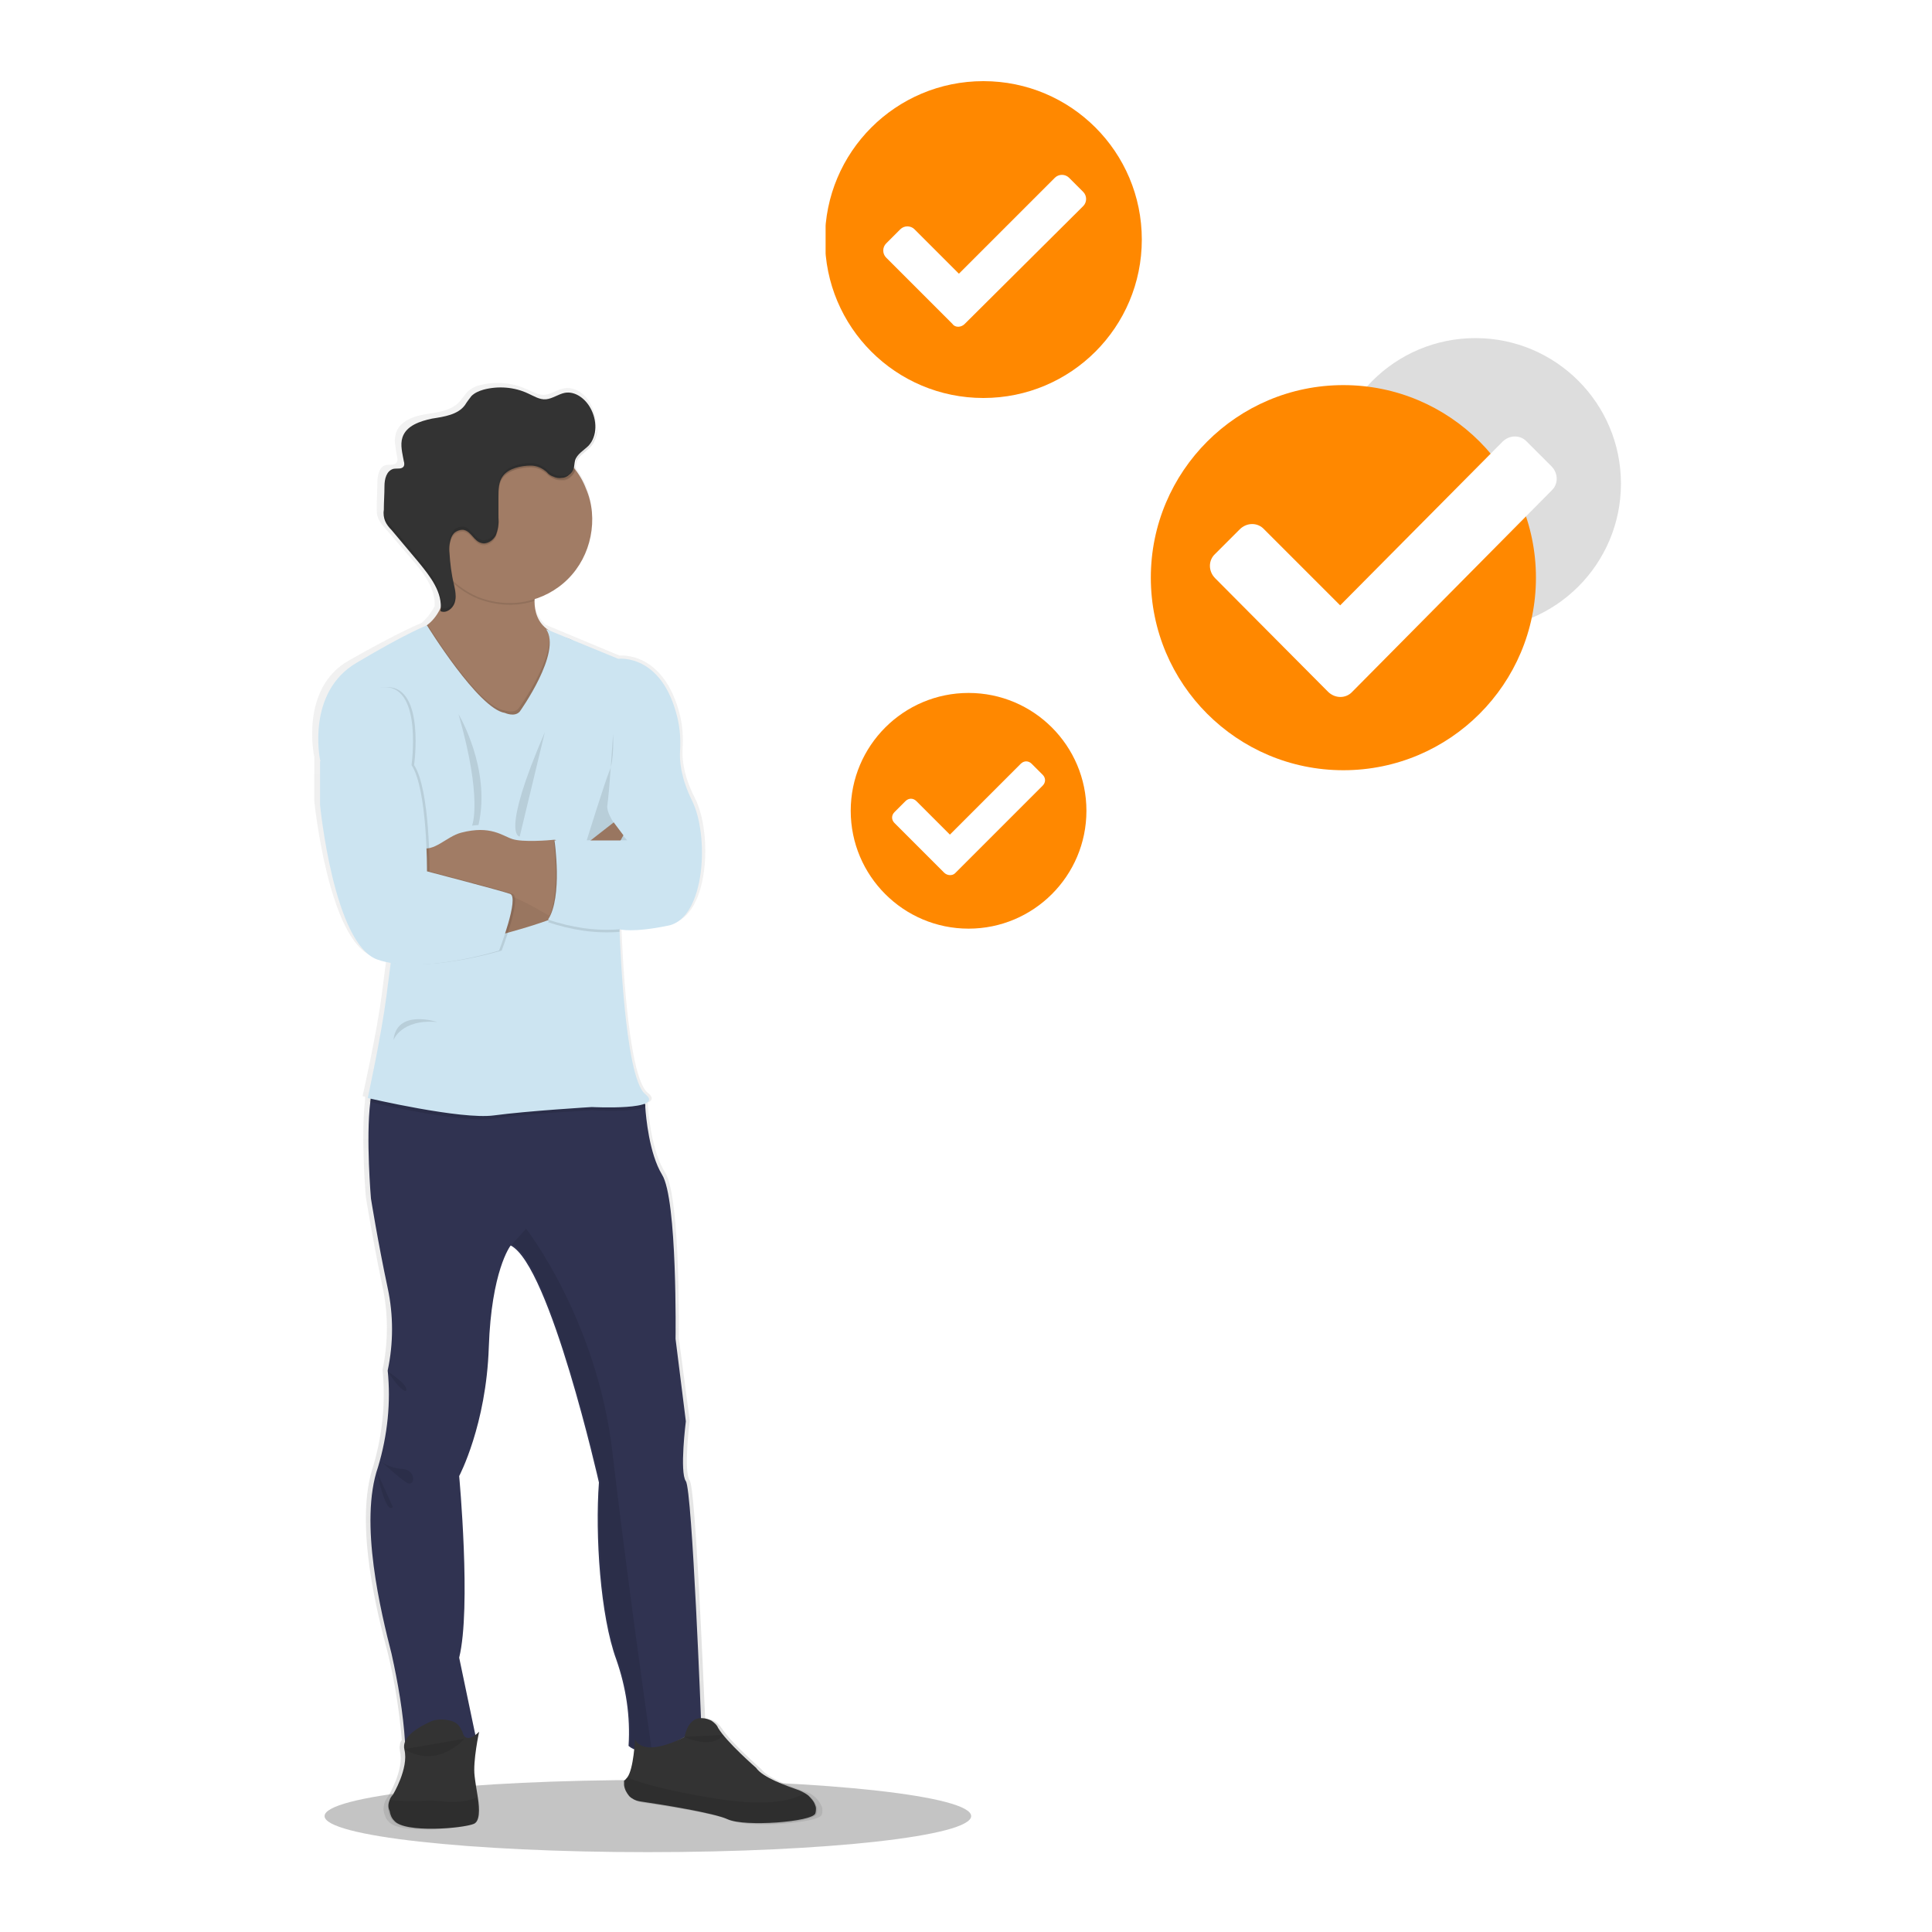 <svg xmlns="http://www.w3.org/2000/svg" xmlns:xlink="http://www.w3.org/1999/xlink" viewBox="0 0 300 300" style="enable-background:new 0 0 300 300" xml:space="preserve"><style>.st1{fill:#fff}.st2{fill:#f80}.st3{fill:#c4c4c4}.st6{fill:#333}.st7{opacity:.1;enable-background:new}.st8{fill:#a17c65}.st9{fill:#cce4f1}.st12{fill:#ddd}.st14{display:none}.st17{fill:#f7c4a7}.st19{fill:#253255}.st21{fill:#006369}.st22{fill:#9d6e38}.st23,.st24,.st25{display:inline;fill:#fff}.st24,.st25{fill:#ddd}.st25{fill:#c68966}.st26{fill:#bbb}.st26,.st29,.st30{display:inline}.st29{fill:#171717}.st30{opacity:.1;enable-background:new}.st31,.st32,.st33{display:inline;fill:#946196}.st32,.st33{fill:#617ea0}.st33{fill:#6b88d5}.st34,.st35,.st36{display:inline;fill:#f80}.st35,.st36{fill:#c4c4c4}.st36{fill:#f7c4a7}.st37,.st40,.st44{display:inline;fill:#2f2e41}.st40,.st44{fill:#777778}.st44{fill:#333}</style><g id="Ebene_1"><circle class="st1" cx="150.5" cy="125.5" r="16.3"/><path class="st2" d="M168.7 125.9c0 10.1-8.2 18.3-18.3 18.3s-18.3-8.2-18.3-18.3 8.2-18.3 18.3-18.3 18.3 8.2 18.3 18.3zm-20.4 9.7 13.6-13.6c.5-.5.5-1.2 0-1.7l-1.7-1.7c-.5-.5-1.2-.5-1.7 0l-11 11-5.2-5.2c-.5-.5-1.2-.5-1.7 0l-1.7 1.7c-.5.5-.5 1.2 0 1.7l7.7 7.7c.5.5 1.3.5 1.7.1z"/><path class="st3" d="M100.6 287.6c-27.7 0-50.2-2.5-50.2-5.6 0-3.1 22.5-5.6 50.2-5.6 27.7 0 50.2 2.5 50.2 5.6 0 3.1-22.5 5.6-50.2 5.6z"/><linearGradient id="SVGID_1_" gradientUnits="userSpaceOnUse" x1="235.802" y1="-252.856" x2="235.802" y2="-28.335" gradientTransform="matrix(1 0 0 -1 -147.66 31.04)"><stop offset="0" style="stop-color:gray;stop-opacity:.25"/><stop offset=".54" style="stop-color:gray;stop-opacity:.12"/><stop offset="1" style="stop-color:gray;stop-opacity:.1"/></linearGradient><path d="M48.8 117.5v6.9s2.2 21.7 9.1 24.1c.7.2 1.4.4 2.1.5-.3 2-.5 3.8-.7 5.3-.8 6.2-3 15.9-3 15.9l.4.1v.4c-.7 5.7.1 15.1.1 15.1s1.1 6.9 2.6 14c.9 4.2.9 8.6 0 12.9.5 5 0 10-1.4 14.8-.1.3-.2.7-.3 1-2.5 8.8.9 22.1 2.5 28.1 1.1 4.5 1.8 9 2.2 13.6-.2.2-.3.5-.3.8-.1.3 0 .6 0 .9.7 2.9-1.8 7-1.8 7-.2.2-.3.5-.5.8-.2.5-.3 1.1-.2 1.6.1.5.3 1.1.7 1.5 1.6 2.1 11.1 1.2 12.7.5 1-.4.9-2.2.6-4.1-.2-1.2-.4-2.4-.5-3.3-.2-1.6.2-4.2.5-5.7h.1l-.1-.3c.1-.5.2-.9.2-.9l-.3.3-2.5-12.2c1.9-7.7 0-28.2 0-28.2s4.4-7.9 4.8-20.1c.4-11.9 3.4-15.8 3.5-15.9 6.2 3.2 14 37 14 37-.6 8.2.1 20.8 2.7 27.6 1.6 4.3 2.2 8.9 1.9 13.5.2.2.5.4.8.5-.2 1.5-.5 3.7-1.2 4.6l-.3.6c-.1.2-.1.4 0 .7.1.6.4 1.2.8 1.7.5.5 1 .7 1.7.8 3.5.5 11.9 1.8 14 2.8 2.7 1.2 13.4.4 13.9-.9.1-.3.1-.5.1-.8 0-.3-.1-.5-.2-.7-.4-.8-1-1.4-1.7-1.8-.2-.1-.5-.2-.8-.3-2-.7-5.8-2.1-6.8-3.5 0 0-4.7-4.1-6.1-6.3-.3-.4-.6-.8-1.1-1.1s-.9-.4-1.4-.4h-.1c-.3-6.4-1.5-35.8-2.4-37-1-1.4 0-9.3 0-9.3l-1.7-12.9s.3-21.8-2.1-25.6c-2.1-3.3-2.6-9-2.7-10.5v-.4c.7-.3.9-.8 0-1.5-3.2-2.5-4-23.1-4.1-25.5v-.2c.2.1 2.4.5 7.8-.6 5.8-1.3 6.4-14 3.6-19.5-1.8-3.5-2-6.1-1.9-7.7.1-1.7 0-3.4-.4-5.1-2.5-10.1-9.4-9.3-9.4-9.3L84.7 97c-.6-.5-1-1.2-1.4-1.9-.3-.7-.4-1.5-.4-2.3v-.4c2.6-.8 4.9-2.4 6.5-4.6 1.6-2.2 2.5-4.9 2.5-7.6 0-2.8-.9-5.6-2.7-7.8l-.1-.1v-.2c.1-.4.1-.8.2-1.2.3-1 1.4-1.5 2.1-2.3.7-.8 1.1-1.8 1.1-2.9v-.1c0-1-.3-2-.8-2.9-.8-1.5-2.4-2.7-4.1-2.4-1.1.2-2 .9-3 1-1 .1-1.9-.5-2.9-.9-2.2-1-4.8-1.2-7.1-.6-.7.1-1.4.5-2 1-.4.5-.7.9-1.1 1.4-1.2 1.5-3.3 1.8-5.3 2.1s-4.1 1.1-4.7 2.9c-.1.4-.2.9-.2 1.3.1.9.2 1.7.4 2.6v.1c.1.2 0 .4-.1.6-.3.5-1 .3-1.6.4-1.1.2-1.4 1.6-1.4 2.7 0 1.2-.1 2.5-.1 3.7v.4c0 .4 0 .7.1 1.1.2.7.6 1.3 1.1 1.8l4.3 5c1.7 2 3.4 4.2 3.5 6.7v.5c-.5 1-1.2 1.9-2 2.6l-.2.1s-3.1 1.2-11.2 5.8c-7.6 4.4-5.3 14.9-5.3 14.9zm57.9 152.1-.3.2.3-.2z" style="fill:url(#SVGID_1_)"/><path d="M60.2 212.8c.9-4.2.9-8.6 0-12.8-1.5-7-2.6-13.9-2.6-13.9s-.8-9.3-.1-15c.2-1.9.6-3.3 1.3-4 2.7-2.7 37.8 0 37.8 0l3.6 4.4v.4c.1 1.5.6 7.2 2.6 10.5 2.4 3.8 2.1 25.5 2.1 25.5l1.6 12.8s-1 7.9 0 9.3c1 1.4 2.4 38.1 2.4 38.1s-4.3 3.1-7.9 3.7c-1.3.2-2.5.1-3.4-.7.3-4.6-.4-9.1-1.9-13.4-2.5-6.8-3.3-19.4-2.7-27.5 0 0-7.6-33.7-13.7-36.8-.1.1-3 4-3.4 15.8-.4 12.1-4.6 20-4.6 20s1.9 20.5 0 28.2l2.7 12.9c-3.6.8-7.4.9-11.1.3-.3-4.7-1.1-9.3-2.1-13.8-1.6-6.3-5.1-20.4-2.1-29 1.5-5 2-10.1 1.5-15z" style="fill:#303351"/><path class="st6" d="M60.5 279.5c.1-.3.3-.6.5-.8 0 0 2.5-4.1 1.8-7-.5-2 2.2-3.5 3.9-4.3 1-.5 2.2-.5 3.3-.2.4.1.8.3 1.1.6.3.3.5.7.7 1.1.5 2.2 2.6 0 2.6 0s-1 4.6-.7 6.9c.1.9.3 2.1.5 3.3.3 1.9.3 3.7-.6 4.1-1.6.7-10.8 1.5-12.4-.5-.4-.4-.6-.9-.7-1.5-.3-.6-.2-1.2 0-1.7z"/><path class="st7" d="M60.5 279.5c2 .2 4 .2 6 .1.7 0 1.3 0 2 .1 2.8.3 4.5-.1 5.5-.6.3 1.9.3 3.7-.6 4.1-1.6.7-10.8 1.5-12.4-.5-.4-.4-.6-.9-.7-1.5s0-1.2.2-1.7zm19-86.3 2.2-2.4s11 14.1 13.4 34.7c2.1 18 5.3 40.9 6.1 46.2-1.3.2-2.5.1-3.4-.7.3-4.6-.4-9.1-1.9-13.4-2.5-6.8-3.3-19.4-2.7-27.5 0-.1-7.7-33.8-13.7-36.9z"/><path class="st8" d="M66.4 97c1.3-1 3-3.2 2.9-7.6-.1-2.2-.5-4.4-1.2-6.6l16.2 5.1c-.8 1.7-1.2 3.5-1.3 5.4 0 1.7.5 3.4 2.1 4.5.8.6 1.7 1 2.6 1.2 7.9 1.9-4.7 15.1-4.7 15.1l-9.3 4-7.5-12.6-1.5-7.5c.7-.2 1.2-.5 1.7-1z"/><path class="st7" d="M84.3 87.9c-.8 1.7-1.2 3.5-1.3 5.4-2.4.8-5 .8-7.5.1-2.5-.7-4.6-2.1-6.3-4.1-.1-2.2-.5-4.4-1.2-6.6l16.3 5.2z"/><path class="st8" d="M66.3 80.7c0-1.7.3-3.3 1-4.9.6-1.6 1.6-3 2.8-4.1 1.2-1.2 2.6-2.1 4.2-2.8 1.6-.6 3.2-1 4.9-1 2.5 0 5 .8 7.1 2.2 2.1 1.4 3.8 3.4 4.7 5.8 1 2.3 1.2 4.9.7 7.4s-1.7 4.8-3.5 6.6c-1.8 1.8-4.1 3-6.6 3.5s-5.1.2-7.4-.7c-2.3-1-4.3-2.6-5.8-4.7s-2.1-4.7-2.1-7.3z"/><path class="st7" d="M66.4 97c1.1 1.8 8.1 12.8 11.9 13.3 0 0 1.6.6 2.3-.4 0 0 5.9-8.2 4.5-12.1.8.6 1.7 1 2.6 1.2 7.9 1.9-4.7 15.1-4.7 15.1l-9.3 4-7.5-12.6-1.5-7.5c.7-.2 1.2-.5 1.7-1zm-7.6 70.1c2.7-2.7 37.8 0 37.8 0l3.6 4.4v.4c-2 .9-8.3.5-8.3.5s-10 .5-15.2 1.3c-4.7.7-17-2-19.3-2.6.3-1.9.7-3.4 1.4-4z"/><path class="st9" d="M78.4 110.7c-4.1-.6-12.1-13.6-12.1-13.6s-3 1.1-10.9 5.8c-7.9 4.6-5.7 15.1-5.7 15.1l12.8 17.4s-1.7 13.1-2.5 19.3c-.8 6.2-2.9 15.8-2.9 15.8s14.5 3.4 19.6 2.7c5.2-.7 15.2-1.3 15.2-1.3s11.6.6 8.3-2c-3.3-2.6-4-25.6-4-25.6s2 .6 7.7-.6c5.6-1.3 6.3-14 3.5-19.5-1.7-3.5-1.9-6.1-1.8-7.6.1-1.7 0-3.4-.4-5.1-2.4-10.1-9.2-9.2-9.2-9.2l-11.2-4.6c2.5 3.6-4.1 12.8-4.1 12.8-.8.9-2.3.2-2.3.2z"/><path class="st7" d="M94.3 125.1c-.2 1.8 3.1 5.4 3.1 5.4h-6.3s2.8-9 3.5-10.7c.8-1.6.6-5.8.6-5.8s-.6 9.3-.9 11.1z"/><path class="st8" d="M76.7 140c3.8-.7 11.8-7 11.8-7l6.8-5.3 1.5 2s-3.6 6.5-4.9 9.4c-1.3 2.9-15.2 6.3-15.2 6.3s-3.7-4.7 0-5.4z"/><path d="M76.7 140c3.8-.7 11.8-7 11.8-7l6.8-5.3 1.5 2s-3.6 6.5-4.9 9.4c-1.3 2.9-15.2 6.3-15.2 6.3s-3.7-4.7 0-5.4z" style="opacity:5.000000e-02;enable-background:new"/><path class="st8" d="M65.2 131.6c2.2.8 4.1-1.7 6.4-2.3 4.6-1.2 6.4.5 8 1 1.6.5 5.5.2 6.4.1h.2l3.6 3.3-3.9 8.8-.6-.3-2.3-1.3c-5.2-2.9-11.1-4.4-17.1-4.4h-1.2V129l.5 2.6z"/><path class="st7" d="M60.3 106.7c5.7.2 4 12.1 4 12.1 2.5 3.8 2.4 16.5 2.4 16.5s11.5 3 12.9 3.5c1.5.5-1.7 8.8-1.7 8.8S65.8 151.3 59 149c-6.8-2.4-8.9-24-8.9-24v-6.8l2.5-2.8c0-.1 2-8.9 7.7-8.7z"/><path class="st9" d="M59.9 106.7c5.7.2 4 12.1 4 12.1 2.5 3.8 2.4 16.5 2.4 16.5s11.5 3 12.9 3.5c1.5.5-1.7 8.8-1.7 8.8s-12.1 3.8-18.9 1.4c-6.8-2.4-8.9-24-8.9-24v-6.8l2.5-2.8c0-.1 2.1-8.9 7.7-8.7z"/><path class="st7" d="M70.2 90c-1.3-1.2-2.3-2.7-3-4.3-.7-1.6-1-3.4-1-5.2s.4-3.5 1.2-5.1c.7-1.6 1.8-3.1 3.1-4.2 1.3-1.2 2.9-2.1 4.6-2.6 1.7-.5 3.5-.7 5.2-.6 1.8.2 3.5.7 5 1.6 1.5.9 2.9 2 4 3.5-.1.4-.4.8-.7 1-.3.3-.7.5-1.1.5-.5 0-1 0-1.4-.2-.4-.2-.9-.4-1.2-.8-.7-.6-1.5-1-2.5-1-1.4 0-3.4.4-4.3 1.6-.7.9-.7 2.1-.7 3.3v3.2c.1.9-.1 1.9-.4 2.7-.4.8-1.4 1.5-2.3 1.2-1.1-.3-1.5-1.7-2.6-2-.4-.1-.8 0-1.2.2-.4.2-.6.5-.8.9-.3.8-.4 1.6-.3 2.4 0 1.4.2 2.7.4 3.9z"/><path class="st6" d="M84.9 73.3c-.7-.6-1.5-1-2.5-1-1.4 0-3.4.4-4.3 1.6-.7.9-.7 2.1-.7 3.3v3.2c.1.9-.1 1.9-.4 2.7-.4.8-1.4 1.5-2.3 1.2-1.1-.3-1.5-1.7-2.6-2-.4-.1-.8 0-1.2.2-.4.2-.6.5-.8.9-.3.8-.4 1.6-.3 2.5.1 1.6.3 3.3.7 4.9.2.9.4 1.9.1 2.8s-1.3 1.7-2.2 1.3c.4-2.9-1.6-5.4-3.4-7.6l-4.2-5c-.4-.4-.8-.9-1-1.4-.2-.5-.3-1.1-.2-1.7 0-1.2.1-2.5.1-3.7 0-1.1.3-2.4 1.4-2.7.6-.1 1.3.1 1.6-.4.1-.2.1-.5 0-.8-.2-1.2-.6-2.5-.2-3.7.6-1.8 2.7-2.5 4.6-2.9 1.9-.3 4-.6 5.1-2.1.3-.5.7-1 1-1.4.5-.5 1.2-.8 1.9-1 2.3-.6 4.8-.4 6.9.6.9.4 1.8 1 2.8.9 1-.1 1.9-.8 2.9-1 1.6-.3 3.2.9 4 2.4 1 1.8 1.1 4.3-.3 5.8-.7.7-1.8 1.3-2.1 2.3-.1.4-.1.8-.2 1.2-.1.4-.4.8-.7 1-.3.3-.7.5-1.1.5-.5.1-1 0-1.4-.2-.3-.1-.7-.3-1-.7z"/><path class="st7" d="m80.7 129.9 3.9-16.2c-7 16.2-3.9 16.2-3.9 16.2zm-7.4-1.7 1-.1c2-8.7-3.1-17.2-3.1-17.2 3.8 13.3 2.1 17.3 2.1 17.3zm-12.2 33.3c.5-4.9 6.8-2.8 6.8-2.8-5.6-.5-6.8 2.8-6.8 2.8zM97 130.9l-.8 13.8c-3.8.3-7.5-.3-11.1-1.5 2.3-3.5 1-12.3 1-12.3H97z"/><path class="st7" d="M86 130.5h.2l3.6 3.3-3.9 8.8-.6-.3c1.7-3.8.7-11.4.7-11.8z"/><path class="st9" d="m100.6 130.5-4.4 13.8c-3.8.3-7.5-.3-11.1-1.5 2.3-3.5 1-12.3 1-12.3h14.5z"/><path class="st6" d="M97.4 276c1-1.3 1.2-5.9 1.2-5.9 1.6 3 7.7-.4 7.7-.4.5-2.4 1.7-3 2.8-2.9.5 0 1 .2 1.4.4.4.3.8.6 1 1.1 1.3 2.2 5.9 6.2 5.9 6.2 1 1.5 4.7 2.8 6.7 3.5.5.2 1 .5 1.4.8.4.4.8.8 1 1.3.1.2.2.5.2.7s0 .5-.1.8c-.5 1.3-10.9 2.1-13.6.9-2.1-1-10.3-2.3-13.7-2.8-.6-.1-1.2-.4-1.6-.8-.4-.5-.7-1-.8-1.7v-.7c.2-.1.3-.3.5-.5z"/><path class="st7" d="M97.4 276c1.9.8 5.8 2 13.8 3.3 8.3 1.3 12.1.2 13.8-.9.7.4 1.3 1 1.7 1.8.1.2.2.5.2.7 0 .3 0 .5-.1.8-.5 1.3-10.9 2.1-13.6.9-2.1-1-10.3-2.3-13.7-2.8-.6-.1-1.2-.4-1.6-.8-.4-.5-.7-1-.8-1.7v-.7c0-.2.1-.4.3-.6z"/><path d="M62.8 71.1c-.2-.8-.3-1.5-.4-2.3 0 1 .1 1.9.4 2.8v.1-.6zm9.3 11.3c1.1.3 1.5 1.7 2.6 2 .9.3 1.9-.3 2.3-1.2.4-.9.5-1.8.4-2.7v-3.1c0-1.1 0-2.4.7-3.3.9-1.1 2.9-1.6 4.3-1.6.9 0 1.8.4 2.5 1 .3.3.7.6 1.2.8.4.2.9.2 1.4.2.4-.1.8-.2 1.1-.5.3-.3.6-.6.7-1 .1-.4.1-.8.2-1.2.3-1 1.3-1.5 2.1-2.3.4-.4.7-.9.9-1.5.2-.6.3-1.1.2-1.7 0 1-.4 1.9-1.1 2.7-.7.7-1.8 1.3-2.1 2.2-.1.4-.1.8-.2 1.2-.1.4-.4.8-.7 1-.3.3-.7.5-1.1.5-.5 0-1 0-1.4-.2-.4-.2-.9-.4-1.2-.8-.7-.6-1.5-1-2.5-1-1.4 0-3.4.4-4.3 1.6-.7.9-.7 2.1-.7 3.3v3.1c.1.9-.1 1.9-.4 2.7-.4.8-1.4 1.5-2.3 1.2-1.1-.3-1.5-1.7-2.6-2-.4-.1-.8 0-1.2.2-.4.2-.6.5-.8.9-.3.6-.4 1.3-.3 2 0-.5.1-1 .3-1.4.2-.4.4-.7.8-.9.3-.2.8-.3 1.2-.2zm-12.5-3.2c0 .5 0 .9.1 1.4.2.6.6 1.2 1.1 1.7l4.2 5c1.6 2 3.3 4.2 3.5 6.6.1-2.7-1.7-5.1-3.5-7.2-1.4-1.7-2.8-3.3-4.2-5-.5-.5-.8-1.1-1.1-1.7 0-.2-.1-.5-.1-.8zm8.8 15.2v.5c.9.4 1.9-.4 2.2-1.3.1-.4.2-.8.1-1.2 0 .2-.1.5-.1.7-.3.9-1.3 1.7-2.2 1.3z" style="opacity:.1"/><path class="st7" d="M106.2 269.7c4.8 2 6.1-.3 6.1-.3l-6.1.3zm-43.4 1.9c5.2 3.2 9.3-1.6 9.3-1.6l-9.3 1.6zm-1.2-56.7s1.6 1.8 1.5.8c-.1-1-3-2.8-3-2.8l1.5 2zm1.5 15.3c1.4.9 1.6-2-.6-2.1-1.3-.1-2.6-.5-3.6-1.4.1 0 2.8 2.6 4.2 3.5zM61 234c-1.1 1.3-2.5-5.5-2.5-5.5L61 234z"/><circle class="st12" cx="229.1" cy="75.1" r="22.6"/><circle class="st2" cx="208.6" cy="89.7" r="29.9"/><path class="st1" d="m206.2 107.4-17.5-17.6c-1.1-1.1-1.1-2.8 0-3.8l3.8-3.8c1.1-1.1 2.8-1.1 3.8 0L208.1 94l25.2-25.4c1.1-1.1 2.8-1.1 3.8 0l3.8 3.8c1.1 1.1 1.1 2.8 0 3.8L210 107.4c-1 1.1-2.7 1.1-3.8 0z"/><circle class="st1" cx="152.5" cy="36.5" r="23.3"/><defs><path id="SVGID_00000129899565733636143740000005422490125119961763_" d="M128.2 12.6h49.2v49.2h-49.2z"/></defs><clipPath id="SVGID_00000002346085280394923960000006684436793003330481_"><use xlink:href="#SVGID_00000129899565733636143740000005422490125119961763_" style="overflow:visible"/></clipPath><path class="st2" d="M177.3 37.2c0 13.6-11 24.6-24.6 24.6-13.6 0-24.6-11-24.6-24.6s11-24.6 24.6-24.6c13.6 0 24.6 11 24.6 24.6zm-27.4 13L168.2 32c.6-.6.6-1.6 0-2.2l-2.2-2.2c-.6-.6-1.6-.6-2.2 0l-14.9 14.9-6.9-6.9c-.6-.6-1.6-.6-2.2 0l-2.2 2.2c-.6.6-.6 1.6 0 2.2l10.3 10.3c.4.6 1.4.6 2-.1z" style="clip-path:url(#SVGID_00000002346085280394923960000006684436793003330481_)"/></g></svg>
